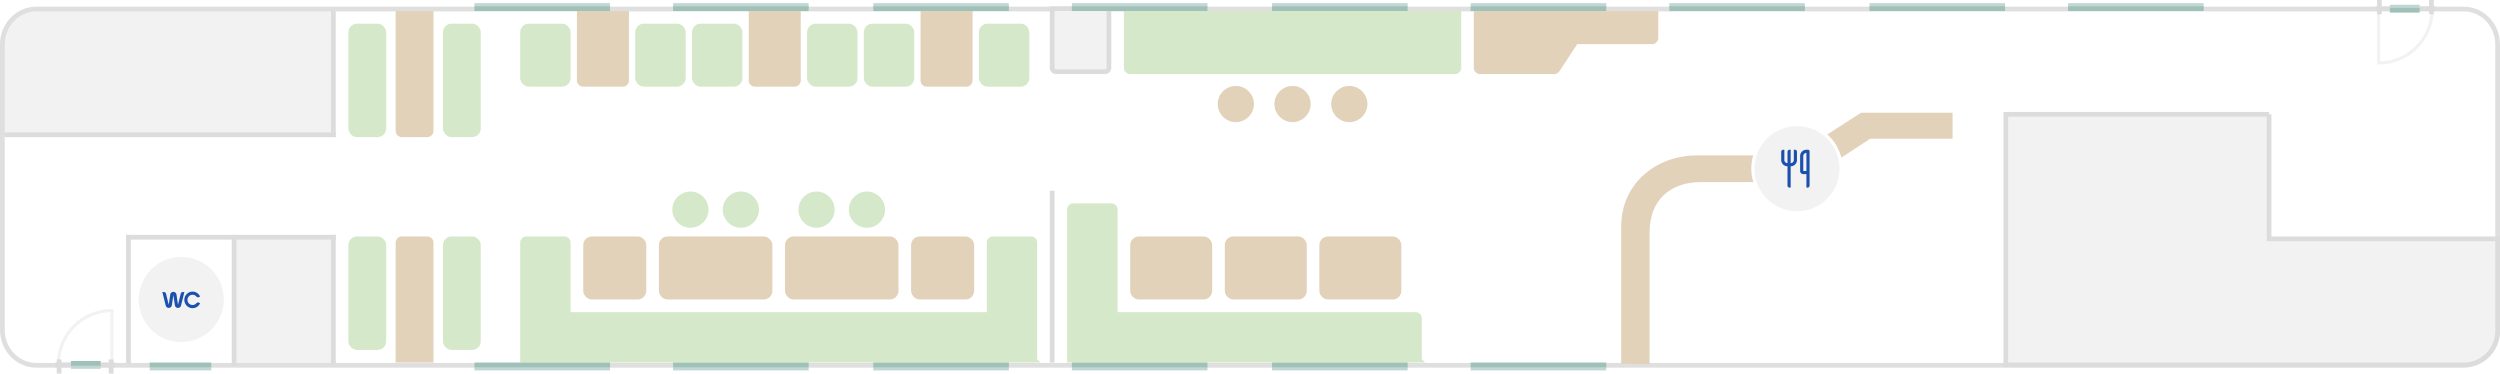<svg viewBox="0 0 1586 237"
  xmlns="http://www.w3.org/2000/svg"
  xmlns:xlink="http://www.w3.org/1999/xlink"
  xmlns:vr="http://vr/wagonmap" preserveAspectRatio="xMinYMin meet">
  <defs>
    <svg id="pet-seat-icon" viewBox="0 0 620 620"
      xmlns="http://www.w3.org/2000/svg" preserveAspectRatio="xMinYMin meet">
      <g fill-rule="evenodd">
        <path d="M42.2 15.868a2.013 2.013 0 01-.716.132H27.548a2 2 0 01-1.02-.279l-7.883-4.669-2.736-6.519A2.5 2.5 0 0013.604 3h-2.676l1.26 3h-1.204a6 6 0 00-6 6v.099l-3.699 1.416a2 2 0 00-1.152 2.584l1.263 3.274A6 6 0 006.906 23h3.078v4.388c0 1.256.395 2.481 1.127 3.501l1.873 2.606V45h1.5a2.5 2.5 0 002.5-2.5v-9.004c0-.837-.263-1.654-.752-2.334l-1.87-2.606a2.002 2.002 0 01-.378-1.169V23a4 4 0 00-4-4H6.906a2 2 0 01-1.867-1.284l-.454-1.18 1.64-.627c1.581-.606 2.787-2.116 2.76-3.81V12c-.019-1.12.883-1.997 2-1.997h2.883l1.09 2.597a4.002 4.002 0 001.65 1.893l7.881 4.669a5.996 5.996 0 003.06.838h13.934c.735 0 1.462-.134 2.148-.397l2.748-1.053a2.5 2.5 0 001.605-2.334v-2.564L42.2 15.868zm4.067 8.562a2.499 2.499 0 00-3.228-1.44l-1.4.537 1.212 3.169c.088.228.133.471.133.715v17.584h1.5a2.5 2.5 0 002.5-2.5V27.41a6.01 6.01 0 00-.397-2.146l-.32-.834zm-9.445 4.117a4.001 4.001 0 00-4.668-1.384l-9.359 3.59a6.001 6.001 0 00-3.853 5.663L18.984 45l1.493-.007a2.501 2.501 0 002.488-2.52l-.023-6.097a2.005 2.005 0 011.288-1.889l9.356-3.589 3.016 4.153a2 2 0 01.382 1.175V45h1.5a2.5 2.5 0 002.5-2.5v-6.277c0-1.266-.4-2.5-1.145-3.524l-3.017-4.152z"/>
      </g>
    </svg>
  </defs>
  <g id="RK" stroke="none" stroke-width="1" fill="none" fill-rule="evenodd">
    <path fill="#FFF" d="M0 0h1586v237H0z"/>
    <g transform="translate(2)">
      <path fill="#F2F2F2" d="M147 151.172h63v80h-63zM20 6.172h190v80H0v-60c0-11.046 8.954-20 20-20z"/>
      <path d="M1561 5.736H21c-5.945 0-11.33 2.517-15.227 6.597C1.901 16.387-.5 21.987-.5 28.175v181.122c0 6.188 2.4 11.788 6.273 15.842 3.897 4.08 9.282 6.597 15.227 6.597h1540c5.945 0 11.33-2.517 15.227-6.597 3.872-4.054 6.273-9.654 6.273-15.842V28.175c0-6.188-2.4-11.788-6.273-15.842-3.897-4.08-9.282-6.597-15.227-6.597z" stroke="#DFDFDF" stroke-width="3"/>
      <path fill="#DCDCDC" d="M208 7h3v80h-3zM208 149h3v82h-3z"/>
      <path d="M1437.5 72.5h-167v159H1561a21.433 21.433 0 0015.203-6.297A21.433 21.433 0 001582.5 210v-58.5h-145v-79zM701.5 5.5h-36V43c0 .69.28 1.315.732 1.768A2.492 2.492 0 00668 45.5h31c.69 0 1.315-.28 1.768-.732A2.492 2.492 0 00701.5 43V5.5z" stroke="#DCDCDC" stroke-width="3" fill="#F2F2F2"/>
      <path fill="#DCDCDC" d="M664 121h3v109h-3zM1 84h210v3H1zM78 149h133v3H78z"/>
      <path fill="#DCDCDC" d="M145 149h3v83h-3zM78 149h3v82h-3z"/>
      <g id="seats" transform="translate(219 7)" stroke-width="3">
        <path d="M809 223.76v-87.312c0-25.648 20.978-43.365 46.626-43.365H918L960.113 66h56.106v13.513H965L922.92 107h-64.689C837.244 107 824 119.486 824 140.473V224" stroke="#E2D2BA" fill="#E2D2BA"/>
        <rect stroke="#D5E9CA" fill="#D5E9CA" x="1.5" y="9.5" width="21" height="69" rx="4"/>
        <rect stroke="#D5E9CA" fill="#D5E9CA" x="61.5" y="9.5" width="21" height="69" rx="4"/>
        <rect stroke="#D5E9CA" fill="#D5E9CA" x="110.5" y="9.5" width="29" height="37" rx="4"/>
        <rect stroke="#D5E9CA" fill="#D5E9CA" x="183.5" y="9.5" width="29" height="37" rx="4"/>
        <path d="M704.5 1.5h-211V36c0 .69.28 1.315.732 1.768A2.492 2.492 0 00496 38.5h206c.69 0 1.315-.28 1.768-.732A2.492 2.492 0 00704.5 36V1.5z" stroke="#D5E9CA" fill="#D5E9CA"/>
        <path d="M52.5 1.5h-21V76c0 .69.28 1.315.732 1.768A2.492 2.492 0 0034 78.5h16c.69 0 1.315-.28 1.768-.732A2.492 2.492 0 0052.5 76V1.5z" stroke="#E2D2BA" fill="#E2D2BA"/>
        <rect stroke="#D5E9CA" fill="#D5E9CA" x="1.5" y="144.5" width="21" height="69" rx="4"/>
        <rect stroke="#D5E9CA" fill="#D5E9CA" x="61.5" y="144.5" width="21" height="69" rx="4"/>
        <path d="M50 144.5H34c-.69 0-1.315.28-1.768.732A2.492 2.492 0 0031.5 147v74.5h21V147c0-.69-.28-1.315-.732-1.768A2.492 2.492 0 0050 144.5z" stroke="#E2D2BA" fill="#E2D2BA"/>
        <rect stroke="#E2D2BA" fill="#E2D2BA" x="150.5" y="144.5" width="37" height="37" rx="4"/>
        <rect stroke="#E2D2BA" fill="#E2D2BA" x="358.5" y="144.5" width="37" height="37" rx="4"/>
        <g transform="translate(207 116)" fill="#D5E9CA" stroke="#D5E9CA">
          <circle cx="10" cy="10" r="10"/>
          <circle cx="42" cy="10" r="10"/>
        </g>
        <g transform="translate(287 116)" fill="#D5E9CA" stroke="#D5E9CA">
          <circle cx="10" cy="10" r="10"/>
          <circle cx="42" cy="10" r="10"/>
        </g>
        <rect stroke="#E2D2BA" fill="#E2D2BA" x="198.5" y="144.5" width="69" height="37" rx="4"/>
        <rect stroke="#E2D2BA" fill="#E2D2BA" x="278.5" y="144.5" width="69" height="37" rx="4"/>
        <rect stroke="#E2D2BA" fill="#E2D2BA" x="497.5" y="144.5" width="49" height="37" rx="4"/>
        <rect stroke="#E2D2BA" fill="#E2D2BA" x="557.5" y="144.5" width="49" height="37" rx="4"/>
        <rect stroke="#E2D2BA" fill="#E2D2BA" x="617.5" y="144.5" width="49" height="37" rx="4"/>
        <circle stroke="#E2D2BA" fill="#E2D2BA" cx="563" cy="59" r="10"/>
        <circle stroke="#E2D2BA" fill="#E2D2BA" cx="599" cy="59" r="10"/>
        <circle stroke="#E2D2BA" fill="#E2D2BA" cx="635" cy="59" r="10"/>
        <path d="M176.5 1.5h-30V44c0 .69.28 1.315.732 1.768A2.492 2.492 0 00149 46.5h25c.69 0 1.315-.28 1.768-.732A2.492 2.492 0 00176.5 44V1.5z" stroke="#E2D2BA" fill="#E2D2BA"/>
        <rect stroke="#D5E9CA" fill="#D5E9CA" x="219.5" y="9.5" width="29" height="37" rx="4"/>
        <rect stroke="#D5E9CA" fill="#D5E9CA" x="292.5" y="9.5" width="29" height="37" rx="4"/>
        <path d="M285.5 1.5h-30V44c0 .69.28 1.315.732 1.768A2.492 2.492 0 00258 46.5h25c.69 0 1.315-.28 1.768-.732A2.492 2.492 0 00285.5 44V1.5z" stroke="#E2D2BA" fill="#E2D2BA"/>
        <rect stroke="#D5E9CA" fill="#D5E9CA" x="328.5" y="9.5" width="29" height="37" rx="4"/>
        <rect stroke="#D5E9CA" fill="#D5E9CA" x="401.5" y="9.5" width="29" height="37" rx="4"/>
        <path d="M394.5 1.5h-30V44c0 .69.28 1.315.732 1.768A2.492 2.492 0 00367 46.5h25c.69 0 1.315-.28 1.768-.732A2.492 2.492 0 00394.5 44V1.5z" stroke="#E2D2BA" fill="#E2D2BA"/>
        <path d="M435.5 221.5h-325V147c0-.69.28-1.315.732-1.768A2.492 2.492 0 01113 144.5h24c.69 0 1.315.28 1.768.732.452.453.732 1.078.732 1.768v45.5h267V147c0-.69.28-1.315.732-1.768A2.492 2.492 0 01409 144.5h24c.69 0 1.315.28 1.768.732.452.453.732 1.078.732 1.768v74.5zM679.5 221.5h-222V126c0-.69.28-1.315.732-1.768A2.492 2.492 0 01460 123.5h24c.69 0 1.315.28 1.768.732.452.453.732 1.078.732 1.768v66.5H677c.69 0 1.315.28 1.768.732.452.453.732 1.078.732 1.768v26.5z" stroke="#D5E9CA" fill="#D5E9CA"/>
      </g>
      <g transform="matrix(1 0 0 -1 33 237)">
        <path d="M36 40V6H2c0 18.778 15.222 34 34 34z" stroke="#F2F2F2" stroke-width="2"/>
        <path fill="#DCDCDC" d="M1 0h3v9H1zM34 0h3v9h-3z"/>
        <path fill="#DCDCDC" d="M0 4h38v3H0z"/>
        <g transform="rotate(-90 9 -1)">
          <g>
            <path fill="#C2D6D6" d="M2 0h3v18.857H2z"/>
            <path fill="#9FC1B7" d="M0 0h3v18.857H0z"/>
          </g>
        </g>
      </g>
      <g transform="matrix(-1 0 0 1 1543 0)">
        <path d="M36 40V6H2c0 18.778 15.222 34 34 34z" stroke="#F2F2F2" stroke-width="2"/>
        <path fill="#DCDCDC" d="M1 0h3v9H1zM34 0h3v9h-3z"/>
        <path fill="#DCDCDC" d="M0 4h38v3H0z"/>
        <g transform="rotate(-90 9 -1)">
          <g>
            <path fill="#C2D6D6" d="M2 0h3v18.857H2z"/>
            <path fill="#9FC1B7" d="M0 0h3v18.857H0z"/>
          </g>
        </g>
      </g>
      <path d="M1048.5 8.5h-114V43c0 .69.28 1.315.732 1.768A2.492 2.492 0 00937 45.5h46.946a2.5 2.5 0 002.09-1.128L997.773 26.5H1046c.69 0 1.315-.28 1.768-.732A2.492 2.492 0 001048.5 24V8.5z" stroke="#E2D2BA" stroke-width="3" fill="#E2D2BA"/>
      <g transform="translate(93 2)">
        <g transform="translate(0 227.974)">
          <g transform="translate(206)">
            <path fill="#C2D6D6" d="M0 2.026h86v3H0z"/>
            <path fill="#9FC1B7" d="M0 .026h86v3H0z"/>
          </g>
          <g>
            <path fill="#C2D6D6" d="M0 2.026h39v3H0z"/>
            <path fill="#9FC1B7" d="M0 .026h39v3H0z"/>
          </g>
          <g transform="translate(332)">
            <path fill="#C2D6D6" d="M0 2.026h86v3H0z"/>
            <path fill="#9FC1B7" d="M0 .026h86v3H0z"/>
          </g>
          <g transform="translate(459)">
            <path fill="#C2D6D6" d="M0 2.026h86v3H0z"/>
            <path fill="#9FC1B7" d="M0 .026h86v3H0z"/>
          </g>
          <g transform="translate(585)">
            <path fill="#C2D6D6" d="M0 2.026h86v3H0z"/>
            <path fill="#9FC1B7" d="M0 .026h86v3H0z"/>
          </g>
          <g transform="translate(712)">
            <path fill="#C2D6D6" d="M0 2.026h86v3H0z"/>
            <path fill="#9FC1B7" d="M0 .026h86v3H0z"/>
          </g>
          <g transform="translate(838)">
            <path fill="#C2D6D6" d="M0 2.026h86v3H0z"/>
            <path fill="#9FC1B7" d="M0 .026h86v3H0z"/>
          </g>
        </g>
        <g transform="translate(964)">
          <path fill="#C2D6D6" d="M0 0h86v3H0z"/>
          <path fill="#9FC1B7" d="M0 2h86v3H0z"/>
        </g>
        <g transform="translate(838)">
          <path fill="#C2D6D6" d="M0 0h86v3H0z"/>
          <path fill="#9FC1B7" d="M0 2h86v3H0z"/>
        </g>
        <g transform="translate(712)">
          <path fill="#C2D6D6" d="M0 0h86v3H0z"/>
          <path fill="#9FC1B7" d="M0 2h86v3H0z"/>
        </g>
        <g transform="translate(585)">
          <path fill="#C2D6D6" d="M0 0h86v3H0z"/>
          <path fill="#9FC1B7" d="M0 2h86v3H0z"/>
        </g>
        <g transform="translate(459)">
          <path fill="#C2D6D6" d="M0 0h86v3H0z"/>
          <path fill="#9FC1B7" d="M0 2h86v3H0z"/>
        </g>
        <g transform="translate(332)">
          <path fill="#C2D6D6" d="M0 0h86v3H0z"/>
          <path fill="#9FC1B7" d="M0 2h86v3H0z"/>
        </g>
        <g transform="translate(206)">
          <path fill="#C2D6D6" d="M0 0h86v3H0z"/>
          <path fill="#9FC1B7" d="M0 2h86v3H0z"/>
        </g>
        <g transform="translate(1091)">
          <path fill="#C2D6D6" d="M0 0h86v3H0z"/>
          <path fill="#9FC1B7" d="M0 2h86v3H0z"/>
        </g>
        <g transform="translate(1217)">
          <path fill="#C2D6D6" d="M0 0h86v3H0z"/>
          <path fill="#9FC1B7" d="M0 2h86v3H0z"/>
        </g>
      </g>
    </g>
    <g id="Service-badges" transform="translate(86 78)">
      <g id="service-badge" transform="translate(0 83)">
        <circle stroke="#fff" stroke-width="2" fill="#f2f2f2" cx="29" cy="29" r="28"/>
        <g id="badge-gr" stroke-width="1" transform="translate(17 17)">
          <g id="Icon/Service/WC">
            <path d="M0 0h24v24H0z"/>
            <path d="M19.16 7a5.221 5.221 0 014.78 3.146l-.853.377c-.518.228-1.101.055-1.468-.378A3.221 3.221 0 0019.16 9c-1.781 0-3.23 1.458-3.23 3.25s1.449 3.25 3.23 3.25a3.22 3.22 0 002.46-1.145c.367-.432.95-.605 1.468-.377l.854.376a5.22 5.22 0 01-4.782 3.146c-2.877 0-5.218-2.354-5.218-5.25 0-2.895 2.341-5.25 5.218-5.25zm-12.177.165c1.017 0 1.83.703 1.979 1.709l.951 6.46 1.383-5.572.374-1.511a1.25 1.25 0 011.213-.949h1.083l-.44 1.775-1.671 6.739a1.978 1.978 0 01-1.937 1.519l-.101-.002a1.982 1.982 0 01-1.882-1.707l-.951-6.46-.952 6.46a1.98 1.98 0 01-1.883 1.707c-.968.033-1.805-.577-2.038-1.517L0 7.302h1.083a1.25 1.25 0 011.213.949l.3 1.209 1.457 5.874.952-6.46a1.963 1.963 0 011.978-1.709z" fill="#1b50af"/>
          </g>
        </g>
      </g>
      <g id="service-badge" transform="translate(1025)">
        <circle stroke="#fff" stroke-width="2" fill="#f2f2f2" cx="29" cy="29" r="28"/>
        <g id="badge-gr" stroke-width="1" transform="translate(17 17)">
          <g id="Icon/Service/Restaurant">
            <path d="M0 0h24v24H0z"/>
            <path d="M10.75 0H10v6.5a2 2 0 01-2 2V0h-.75C6.56 0 6 .56 6 1.25V8.5a2 2 0 01-2-2V0h-.75C2.56 0 2 .56 2 1.25V6.5a4 4 0 004 4v12.25c0 .69.56 1.25 1.25 1.25H8V10.5a4 4 0 004-4V1.25C12 .56 11.44 0 10.75 0zM18 13.49h-2V4c0-1.103.896-2 2-2v11.49zM19 0h-1a4 4 0 00-4 4v9.49a2 2 0 002 2h2V24h.75c.69 0 1.25-.56 1.25-1.25V1a1 1 0 00-1-1z" fill="#1b50af"/>
          </g>
        </g>
      </g>
    </g>
  </g>
</svg>
